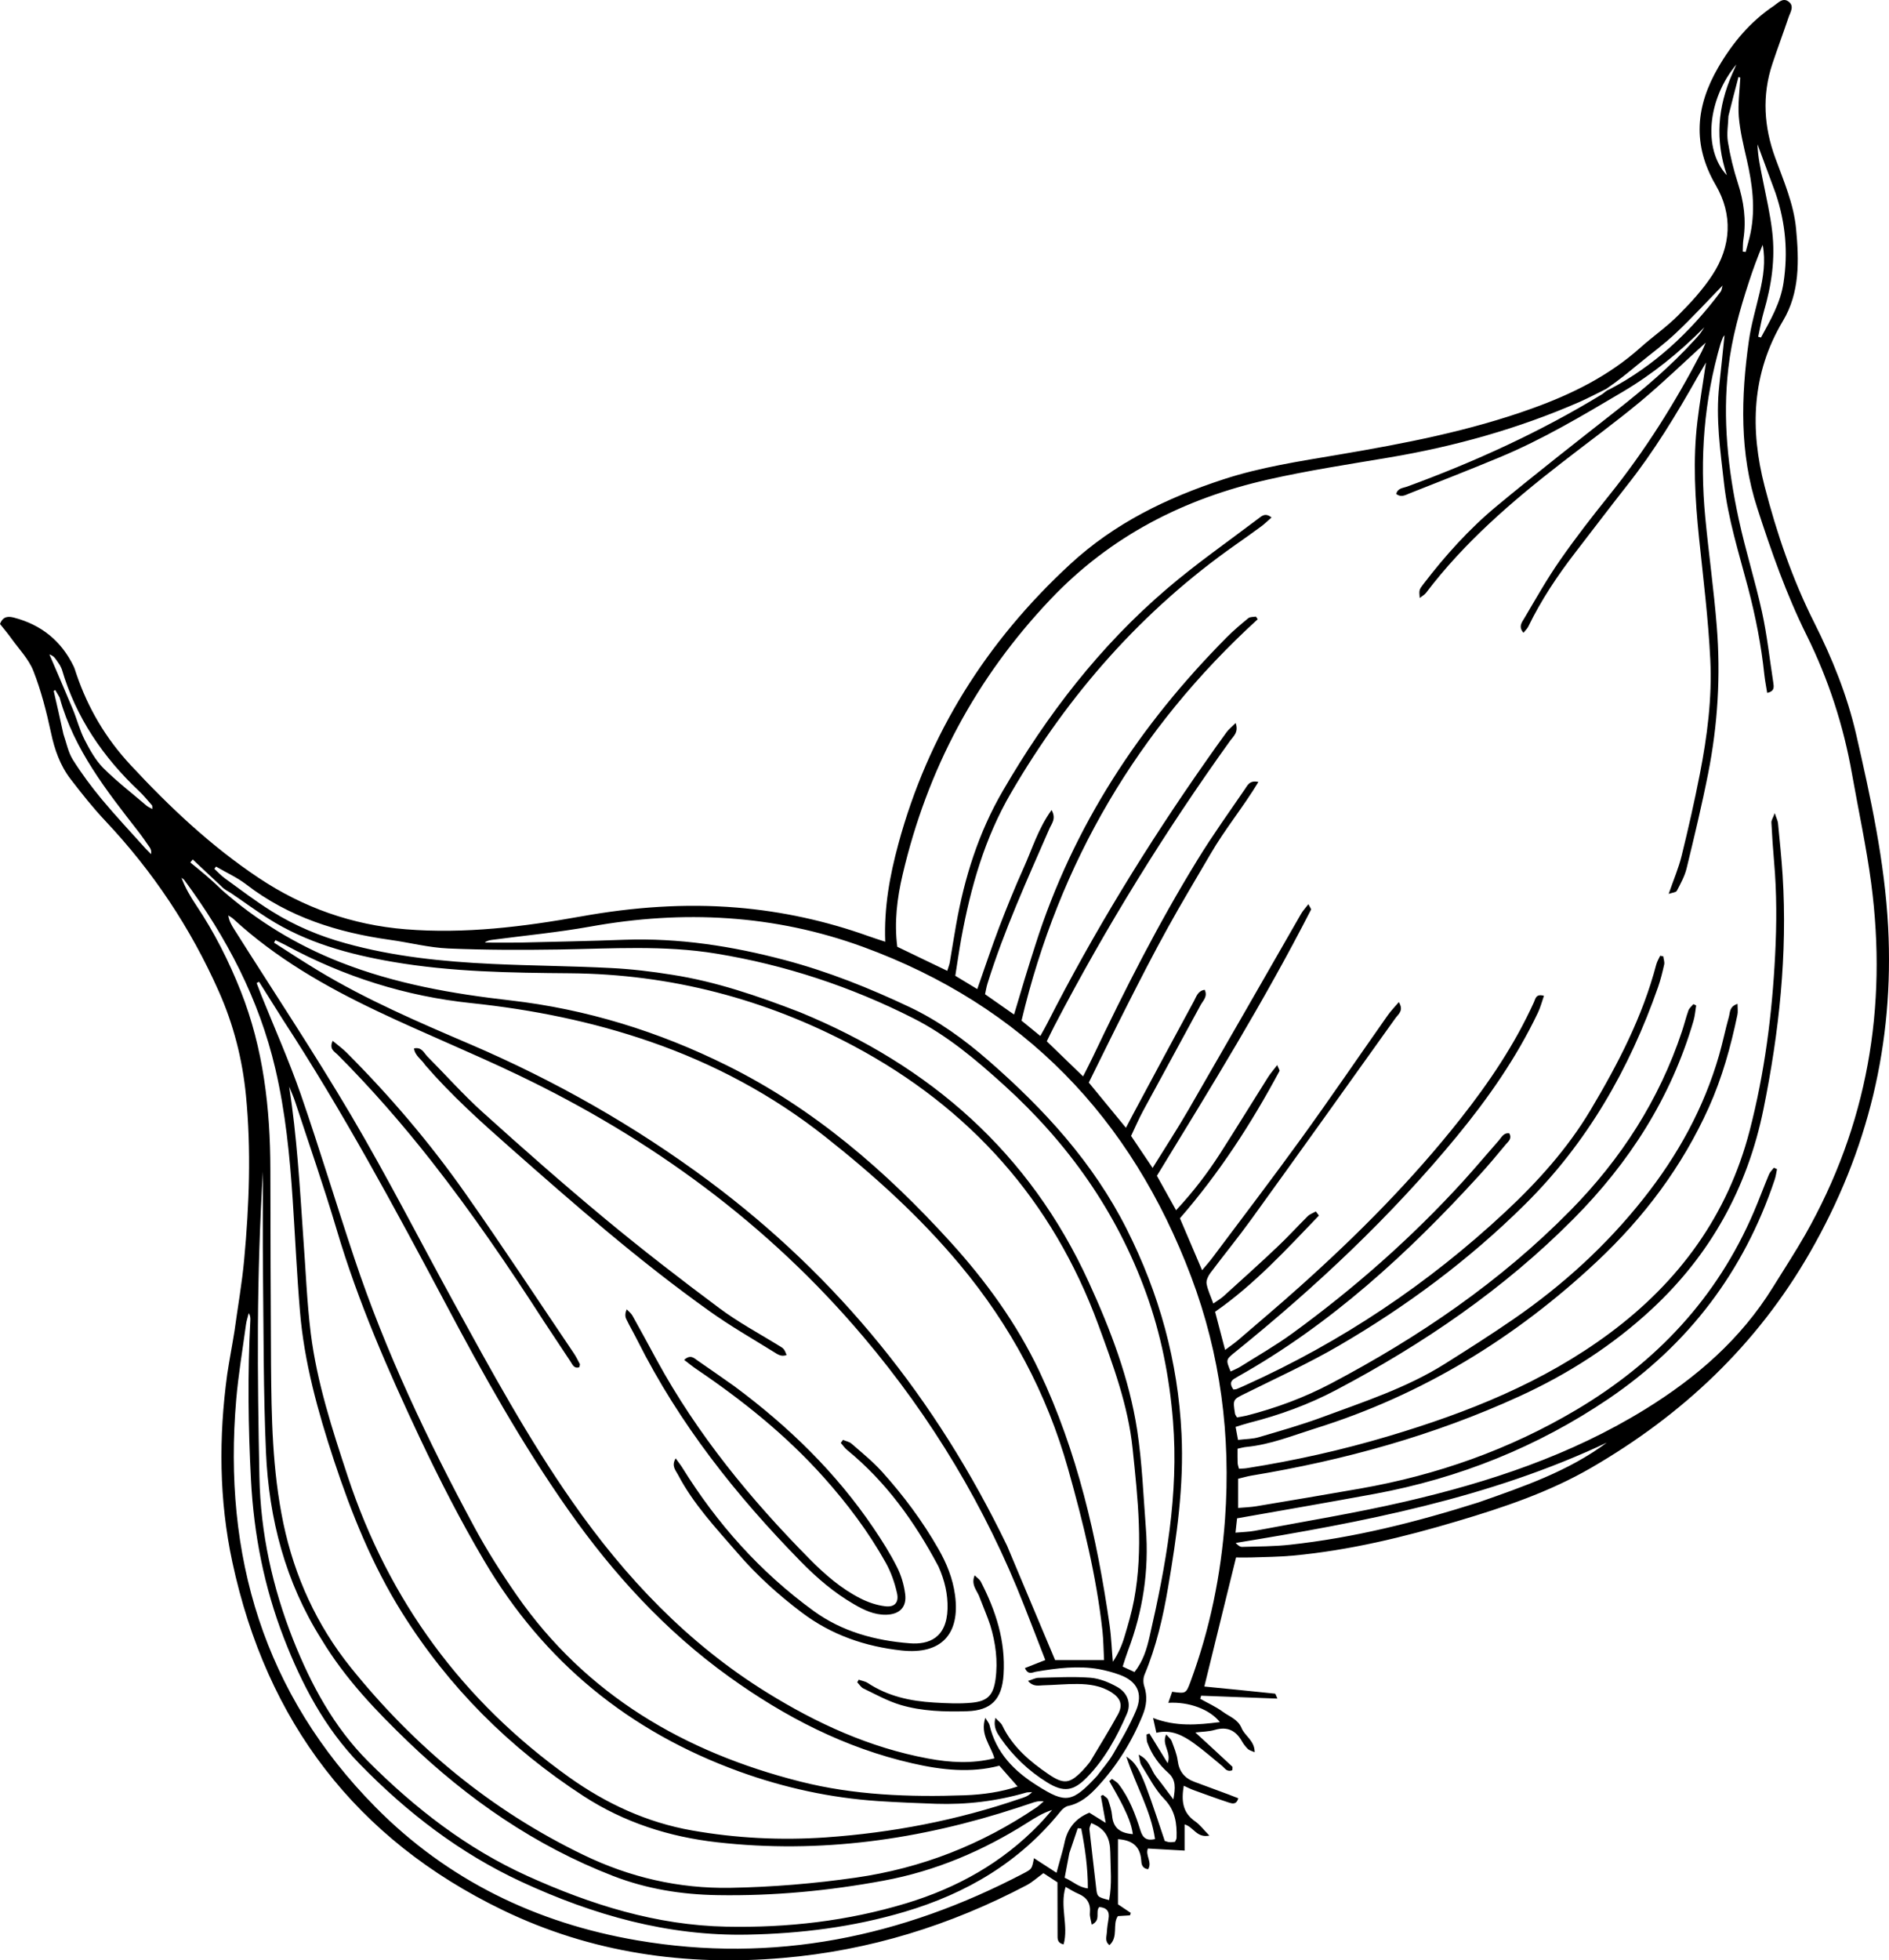 <?xml version="1.0" encoding="UTF-8" standalone="no"?>
<!-- Generator: Adobe Adobe Illustrator 24.2.0, SVG Export Plug-In . SVG Version: 6.00 Build 0)  -->

<svg
   version="1.1"
   id="Layer_1"
   x="0px"
   y="0px"
   width="201.912"
   height="209.457"
   viewBox="0 0 201.912 209.457"
   xml:space="preserve"
   sodipodi:docname="Veg43.svg"
   inkscape:version="1.4 (e7c3feb1, 2024-10-09)"
   xmlns:inkscape="http://www.inkscape.org/namespaces/inkscape"
   xmlns:sodipodi="http://sodipodi.sourceforge.net/DTD/sodipodi-0.dtd"
   xmlns="http://www.w3.org/2000/svg"
   xmlns:svg="http://www.w3.org/2000/svg"><defs
   id="defs8" /><sodipodi:namedview
   id="namedview8"
   pagecolor="#ffffff"
   bordercolor="#000000"
   borderopacity="0.25"
   inkscape:showpageshadow="2"
   inkscape:pageopacity="0.0"
   inkscape:pagecheckerboard="0"
   inkscape:deskcolor="#d1d1d1"
   inkscape:zoom="1.6816667"
   inkscape:cx="96.333003"
   inkscape:cy="134.68781"
   inkscape:window-width="1200"
   inkscape:window-height="1186"
   inkscape:window-x="0"
   inkscape:window-y="0"
   inkscape:window-maximized="0"
   inkscape:current-layer="Layer_1" />
<g
   id="g8"
   transform="translate(-203.39,-165.287)">
	<g
   id="g7">
		<path
   d="m 228.45,307.54 c 0.36,-2.64 0.81,-5.14 1.04,-7.67 0.54,-5.84 0.76,-11.7 0.19,-17.54 -0.38,-3.84 -1.31,-7.54 -2.91,-11.13 -3.01,-6.77 -7.04,-12.81 -12.11,-18.19 -1.34,-1.42 -2.55,-2.95 -3.74,-4.5 -1.11,-1.45 -1.7,-3.14 -2.08,-4.94 -0.48,-2.23 -1.05,-4.47 -1.88,-6.59 -0.5,-1.27 -1.54,-2.34 -2.36,-3.48 -0.39,-0.55 -0.83,-1.06 -1.21,-1.54 0.32,-0.86 0.92,-0.83 1.5,-0.68 2.9,0.76 5.04,2.47 6.36,5.18 0.13,0.26 0.2,0.55 0.3,0.83 1.24,3.65 3.13,6.87 5.79,9.73 4.17,4.49 8.6,8.67 13.7,12.07 4.75,3.17 10,5.03 15.72,5.49 6.33,0.51 12.58,-0.27 18.78,-1.38 5.51,-0.99 11.04,-1.4 16.61,-0.94 4.83,0.4 9.55,1.43 14.12,3.07 0.53,0.19 1.07,0.36 1.74,0.58 -0.14,-3.69 0.49,-7.07 1.4,-10.43 3.19,-11.77 9.43,-21.66 18.37,-29.91 4.74,-4.38 10.33,-7.09 16.39,-9.07 4.01,-1.31 8.16,-1.93 12.29,-2.63 7.03,-1.19 14.02,-2.53 20.75,-4.96 4.22,-1.52 8.16,-3.47 11.53,-6.49 1.31,-1.17 2.77,-2.18 4.01,-3.42 1.34,-1.34 2.65,-2.76 3.68,-4.34 2.01,-3.06 2.19,-6.44 0.36,-9.58 -2.53,-4.34 -2.15,-8.44 0.26,-12.59 1.52,-2.61 3.41,-4.88 5.93,-6.57 0.45,-0.3 0.94,-0.91 1.55,-0.49 0.71,0.49 0.22,1.16 0.03,1.73 -0.56,1.66 -1.18,3.31 -1.73,4.97 -1.12,3.38 -0.89,6.74 0.32,10.04 0.9,2.47 1.97,4.9 2.22,7.56 0.32,3.39 0.41,6.82 -1.4,9.84 -3.37,5.64 -3.53,11.61 -1.96,17.69 1.29,5 2.97,9.92 5.3,14.55 1.92,3.81 3.51,7.74 4.47,11.89 1.56,6.8 3.06,13.62 3.43,20.62 0.65,12.42 -2.13,23.95 -8.35,34.78 -5.69,9.91 -13.64,17.37 -23.41,23.03 -4.46,2.58 -9.33,4.22 -14.25,5.68 -5.76,1.72 -11.59,3.13 -17.59,3.69 -1.5,0.14 -3.02,0.15 -4.53,0.2 -0.58,0.02 -1.15,0 -1.57,0 -1.17,4.75 -2.29,9.32 -3.39,13.79 2.45,0.24 5,0.49 7.55,0.76 0.07,0.01 0.12,0.23 0.26,0.53 -2.8,-0.11 -5.47,-0.21 -8.15,-0.31 -0.03,0.11 -0.07,0.22 -0.1,0.33 0.81,0.46 1.67,0.84 2.42,1.39 0.7,0.52 1.6,0.78 2,1.74 0.34,0.84 1.4,1.33 1.4,2.58 -0.34,-0.15 -0.58,-0.2 -0.72,-0.34 -0.24,-0.24 -0.46,-0.51 -0.63,-0.81 -0.65,-1.16 -1.55,-1.63 -2.9,-1.24 -0.68,0.2 -1.42,0.19 -2.09,0.28 1.33,1.22 2.64,2.42 3.94,3.64 0.07,0.06 0.01,0.26 0.01,0.39 -0.6,0.24 -0.81,-0.24 -1.13,-0.49 -0.98,-0.8 -1.93,-1.64 -2.96,-2.38 -1.16,-0.83 -2.41,-1.52 -4.03,-1.13 -0.11,-0.51 -0.2,-0.9 -0.35,-1.58 2.46,0.95 4.75,0.74 7.14,0.44 -1.07,-1.36 -3.3,-2.19 -5.51,-2.06 0.15,-0.43 0.28,-0.81 0.41,-1.18 1.46,0.2 1.48,0.21 1.95,-1.05 2.08,-5.62 3.27,-11.42 3.7,-17.4 0.64,-8.9 -0.48,-17.57 -3.62,-25.9 -6.4,-16.97 -17.92,-28.97 -35.07,-35.24 -9.48,-3.46 -19.23,-3.96 -29.15,-2.17 -3.45,0.62 -6.95,0.95 -10.43,1.41 -0.28,0.04 -0.57,0.07 -0.85,0.3 1.26,0 2.52,0.02 3.78,0 3.71,-0.09 7.42,-0.16 11.12,-0.3 5.86,-0.21 11.57,0.68 17.21,2.18 4.59,1.22 8.98,2.97 13.27,5 3.11,1.47 5.88,3.48 8.46,5.73 5.93,5.17 11.18,10.88 14.77,18 3.48,6.9 5.49,14.14 5.86,21.88 0.27,5.56 -0.51,11 -1.44,16.43 -0.54,3.18 -1.26,6.31 -2.51,9.3 -0.15,0.35 -0.16,0.85 -0.04,1.22 0.37,1.09 0.25,2.11 -0.17,3.13 -1.15,2.83 -2.75,5.39 -4.82,7.63 -0.87,0.94 -1.81,1.77 -3.14,2.05 -0.29,0.06 -0.6,0.32 -0.8,0.57 -4.38,5.44 -10.07,8.79 -16.71,10.75 -5.48,1.62 -11.07,2.32 -16.75,2.43 -8.52,0.17 -16.49,-2.09 -24.16,-5.64 -6.61,-3.06 -12.27,-7.43 -17.31,-12.6 -3.73,-3.83 -6.18,-8.5 -8.1,-13.46 -2.1,-5.42 -3.2,-11.03 -3.51,-16.83 -0.3,-5.71 -0.37,-11.41 -0.07,-17.12 0.01,-0.24 0,-0.49 -0.17,-0.76 -0.1,0.42 -0.25,0.83 -0.3,1.25 -0.36,2.66 -0.81,5.31 -1.04,7.98 -1.43,16.68 2.93,31.45 14.87,43.54 7.72,7.82 17.21,12.41 27.99,14.25 14.61,2.5 28.33,-0.36 41.34,-7.18 0.85,-0.45 0.85,-0.46 1.07,-1.6 0.79,0.51 1.54,1 2.41,1.56 0.13,-0.49 0.24,-0.85 0.33,-1.21 0.18,-0.66 0.38,-1.31 0.52,-1.98 0.31,-1.54 1.17,-2.62 2.66,-3.23 0.5,0.31 1.03,0.64 1.75,1.09 -0.2,-1.13 -0.36,-2 -0.52,-2.88 0.08,-0.04 0.15,-0.08 0.23,-0.11 0.18,0.17 0.46,0.3 0.54,0.51 0.19,0.55 0.38,1.12 0.43,1.7 0.11,1.3 0.84,1.88 2.22,1.98 -0.15,-1.08 -0.59,-2.04 -1.04,-2.97 -0.45,-0.92 -0.98,-1.8 -1.48,-2.7 0.1,-0.08 0.19,-0.15 0.29,-0.23 0.23,0.18 0.51,0.32 0.69,0.54 1.15,1.49 1.81,3.23 2.36,5 0.25,0.81 0.7,1.09 1.55,0.89 -0.44,-3.06 -2.05,-5.7 -3.07,-8.82 1.34,0.9 1.66,1.63 4.11,9.02 0.15,0.04 0.33,0.12 0.52,0.13 0.19,0.02 0.38,-0.02 0.58,-0.04 0.06,-0.16 0.16,-0.29 0.16,-0.42 0.05,-1.53 -0.12,-2.91 -1.31,-4.15 -1,-1.03 -1.67,-2.39 -2.45,-3.62 -0.16,-0.25 -0.16,-0.6 -0.29,-1.12 1.19,0.56 1.3,1.64 1.87,2.35 0.58,0.72 1.11,1.46 1.84,2.43 0.22,-1.23 0.29,-2.1 -0.55,-2.84 -1,-0.89 -1.76,-1.96 -2.23,-3.22 -0.1,-0.27 -0.06,-0.58 -0.09,-0.87 0.1,-0.04 0.2,-0.08 0.31,-0.11 0.61,0.99 1.21,1.98 1.95,3.17 0.45,-1.19 -0.7,-1.99 -0.15,-3.07 0.25,0.3 0.49,0.48 0.58,0.71 0.25,0.68 0.55,1.38 0.64,2.09 0.15,1.15 0.73,1.87 1.78,2.26 1.23,0.46 2.47,0.91 3.7,1.37 0.34,0.13 0.67,0.26 1,0.39 -0.21,0.73 -0.67,0.56 -1,0.46 -1.25,-0.41 -2.48,-0.86 -3.72,-1.31 -0.36,-0.13 -0.7,-0.3 -1.11,-0.49 -0.26,1.56 -0.16,2.86 1.22,3.81 0.52,0.36 0.91,0.9 1.52,1.52 -1.38,0.27 -1.67,-0.92 -2.65,-1.2 0,0.9 0,1.76 0,2.8 -1.44,-0.08 -2.68,-0.15 -3.92,-0.22 -0.31,0.71 0.49,1.46 0.02,2.21 -0.71,-0.1 -0.71,-0.63 -0.74,-1.01 -0.13,-1.49 -1.01,-2.1 -2.48,-2.2 0,2.34 0,4.65 0,6.96 0.47,0.31 0.92,0.62 1.37,0.92 -0.03,0.09 -0.06,0.18 -0.09,0.26 -0.4,0.03 -0.81,0.05 -1.29,0.08 -0.62,0.87 0.09,2.21 -0.9,3.1 -0.53,-0.41 -0.3,-0.92 -0.28,-1.36 0.03,-0.49 0.1,-0.97 0.18,-1.45 0.14,-0.8 -0.2,-1.2 -0.99,-1.26 -0.47,0.5 0.24,1.41 -0.81,1.88 -0.08,-0.47 -0.23,-0.87 -0.19,-1.25 0.1,-1.02 -0.32,-1.66 -1.24,-2.05 -0.44,-0.18 -0.84,-0.45 -1.36,-0.73 -0.64,2.09 0.34,4.13 -0.21,6.14 -0.71,-0.15 -0.65,-0.64 -0.65,-1.05 -0.01,-1.85 -0.01,-3.7 -0.01,-5.58 -0.61,-0.4 -1.13,-0.74 -1.5,-0.98 -0.66,0.48 -1.18,0.96 -1.78,1.28 -8.17,4.3 -16.82,6.99 -26.05,7.78 -10.43,0.9 -20.49,-0.54 -29.94,-5.1 -15.74,-7.6 -25.26,-20.16 -28.92,-37.18 -1.43,-6.65 -1.47,-13.37 -0.55,-20.1 0.22,-1.46 0.51,-2.95 0.77,-4.57 z m -1.42,-47.57 c -0.53,-0.5 -1.07,-1 -1.6,-1.5 -0.48,-0.45 -0.96,-0.9 -1.44,-1.35 -0.09,0.11 -0.17,0.21 -0.26,0.32 1.11,0.9 2.22,1.8 3.34,2.91 3.77,3.32 7.99,5.9 12.67,7.74 5.86,2.31 11.98,3.38 18.21,4.09 8.11,0.93 15.83,3.32 23.14,6.95 9.28,4.6 16.97,11.25 23.88,18.85 3.79,4.17 7.09,8.71 9.51,13.82 4.07,8.6 6.16,17.75 7.51,27.1 0.19,1.31 0.23,2.63 0.35,3.95 0.58,-0.87 0.97,-1.76 1.24,-2.67 0.39,-1.31 0.78,-2.62 1.03,-3.96 1.01,-5.4 0.4,-10.8 -0.16,-16.18 -0.48,-4.6 -2.09,-8.91 -3.67,-13.22 -4.89,-13.28 -13.73,-23.15 -26.14,-29.77 -9.44,-5.03 -19.57,-7.68 -30.32,-7.77 -6.34,-0.05 -12.69,-0.14 -18.96,-1.22 -4.69,-0.81 -9.24,-2.05 -13.31,-4.64 -1.36,-0.86 -2.66,-1.82 -3.99,-2.72 -0.33,-0.21 -0.69,-0.36 -1.03,-0.73 z m 148.05,-53.13 c -0.96,0.47 -1.91,0.98 -2.89,1.41 -6.52,2.84 -13.31,4.74 -20.32,5.92 -4.33,0.73 -8.68,1.39 -12.96,2.36 -8.94,2.03 -16.78,6 -23.23,12.79 -7.98,8.41 -13.18,18.19 -15.81,29.42 -0.59,2.52 -0.91,5.08 -0.57,7.71 1.77,0.85 3.52,1.69 5.34,2.57 0.11,-0.36 0.22,-0.62 0.27,-0.9 0.23,-1.35 0.44,-2.7 0.68,-4.04 0.89,-5.03 2.4,-9.84 4.99,-14.29 4.72,-8.13 10.39,-15.49 17.56,-21.61 3.11,-2.66 6.49,-5.01 9.75,-7.48 0.35,-0.26 0.74,-0.67 1.41,-0.12 -0.41,0.36 -0.74,0.69 -1.11,0.96 -0.9,0.67 -1.82,1.31 -2.74,1.96 -9.99,7.03 -17.85,15.97 -23.99,26.5 -2.83,4.85 -4.32,10.11 -5.32,15.56 -0.24,1.33 -0.43,2.67 -0.64,3.99 0.85,0.51 1.54,0.93 2.35,1.42 0.8,-2.28 1.52,-4.45 2.33,-6.58 0.82,-2.14 1.68,-4.27 2.62,-6.36 0.92,-2.03 1.56,-4.22 2.99,-6.19 0.52,0.92 0.01,1.44 -0.22,1.97 -2.38,5.46 -4.85,10.87 -6.63,16.57 -0.11,0.36 -0.17,0.73 -0.26,1.14 1.04,0.73 2.02,1.41 3.1,2.17 0.42,-1.4 0.77,-2.6 1.14,-3.81 0.37,-1.21 0.75,-2.42 1.14,-3.63 4.03,-12.69 11.13,-23.48 20.46,-32.87 0.72,-0.73 1.51,-1.39 2.3,-2.04 0.19,-0.16 0.54,-0.12 0.81,-0.17 0.07,0.09 0.13,0.18 0.2,0.28 -12.85,11.72 -21.24,26.03 -25.25,42.89 0.7,0.57 1.3,1.07 2.01,1.64 0.27,-0.49 0.51,-0.9 0.73,-1.33 4.97,-9.76 10.68,-19.07 16.97,-28.03 0.73,-1.04 1.46,-2.08 2.21,-3.1 0.23,-0.32 0.56,-0.57 0.97,-0.98 0.34,1 -0.25,1.42 -0.58,1.88 -6.99,9.73 -13.27,19.89 -18.81,30.51 -0.27,0.51 -0.51,1.04 -0.8,1.62 1.29,1.25 2.53,2.45 3.88,3.75 0.4,-0.8 0.74,-1.44 1.05,-2.1 3.42,-7.19 7.02,-14.28 11.19,-21.06 1.58,-2.58 3.35,-5.04 5.06,-7.54 0.27,-0.39 0.5,-0.98 1.44,-0.76 -1.64,2.71 -3.59,5.06 -5.11,7.68 -1.55,2.66 -3.14,5.29 -4.62,7.98 -1.49,2.69 -2.89,5.43 -4.28,8.17 -1.39,2.73 -2.73,5.49 -4.12,8.29 1.32,1.6 2.6,3.16 3.97,4.83 0.31,-0.59 0.53,-1.02 0.75,-1.43 2.17,-4.04 4.33,-8.09 6.52,-12.11 0.25,-0.46 0.42,-1.11 1.15,-1.2 0.34,0.72 -0.18,1.15 -0.44,1.63 -2.04,3.78 -4.11,7.54 -6.15,11.31 -0.46,0.85 -0.84,1.75 -1.28,2.67 0.74,1.1 1.45,2.16 2.3,3.42 1.37,-2.21 2.65,-4.17 3.82,-6.19 4.03,-6.97 8.03,-13.96 12.04,-20.94 0.19,-0.34 0.47,-0.63 0.79,-1.05 0.18,0.35 0.32,0.52 0.28,0.59 -4.98,9.74 -10.73,19.03 -16.47,28.43 0.63,1.14 1.31,2.35 2.05,3.68 1.83,-1.96 3.33,-3.93 4.68,-6.02 1.74,-2.71 3.42,-5.46 5.14,-8.18 0.26,-0.42 0.6,-0.79 0.99,-1.31 0.15,0.38 0.29,0.56 0.24,0.64 -3,5.6 -6.44,10.91 -10.64,15.73 0.78,1.82 1.54,3.59 2.37,5.55 0.44,-0.53 0.79,-0.91 1.1,-1.33 3.16,-4.22 6.36,-8.41 9.45,-12.68 3.15,-4.35 6.17,-8.79 9.26,-13.18 0.34,-0.49 0.76,-0.92 1.22,-1.46 0.56,0.9 -0.06,1.3 -0.35,1.7 -5.13,7.19 -10.27,14.38 -15.44,21.54 -1.4,1.94 -2.92,3.79 -4.35,5.7 -0.24,0.32 -0.47,0.8 -0.41,1.15 0.12,0.69 0.45,1.35 0.72,2.12 0.45,-0.32 0.79,-0.51 1.07,-0.76 1.92,-1.74 3.84,-3.46 5.72,-5.24 1.14,-1.07 2.19,-2.23 3.3,-3.33 0.23,-0.23 0.58,-0.34 0.87,-0.51 0.11,0.15 0.22,0.29 0.33,0.44 -3.5,3.64 -6.91,7.37 -11.1,10.28 0.37,1.41 0.7,2.66 1.07,4.08 0.56,-0.42 1,-0.72 1.4,-1.06 2.18,-1.88 4.39,-3.74 6.53,-5.66 6.2,-5.54 12.05,-11.42 17.21,-17.96 3.06,-3.88 5.82,-7.96 7.87,-12.48 0.16,-0.35 0.2,-0.93 1.07,-0.68 -0.22,0.63 -0.38,1.26 -0.66,1.84 -2.29,4.79 -5.3,9.11 -8.66,13.19 -7.04,8.55 -15.08,16.09 -23.69,23.04 -1,0.81 -1,0.8 -0.48,2.07 0.34,-0.17 0.7,-0.3 1.02,-0.5 1.86,-1.17 3.77,-2.26 5.55,-3.55 6.65,-4.84 12.8,-10.25 18.34,-16.34 1.28,-1.41 2.5,-2.87 3.76,-4.3 0.29,-0.33 0.51,-0.85 1.12,-0.75 0.31,0.57 -0.11,0.86 -0.37,1.17 -0.94,1.13 -1.87,2.25 -2.86,3.33 -7.61,8.33 -15.85,15.9 -25.76,21.47 -0.09,0.05 -0.16,0.11 -0.25,0.15 -0.67,0.33 -0.6,0.76 -0.25,1.25 0.18,-0.03 0.28,-0.02 0.36,-0.06 0.32,-0.13 0.63,-0.27 0.94,-0.41 10.28,-4.64 19.53,-10.83 27.77,-18.52 3.47,-3.24 6.64,-6.76 9.09,-10.86 2.93,-4.91 5.56,-9.97 7.03,-15.55 0.09,-0.33 0.27,-0.63 0.42,-0.95 0.11,0.02 0.22,0.04 0.33,0.06 0.04,0.3 0.16,0.61 0.1,0.88 -0.18,0.81 -0.38,1.62 -0.65,2.4 -3.07,8.78 -7.59,16.67 -14.26,23.26 -5.97,5.91 -12.66,10.88 -19.9,15.09 -3.2,1.86 -6.58,3.4 -9.9,5.05 -1.38,0.68 -1.41,0.63 -1.16,2.19 0.02,0.13 0.13,0.24 0.21,0.4 0.35,-0.07 0.69,-0.11 1.01,-0.19 3.13,-0.8 6.14,-1.91 9.01,-3.42 9.43,-4.97 18.15,-10.91 25.65,-18.54 5.38,-5.47 9.46,-11.78 11.89,-19.1 0.25,-0.74 0.43,-1.5 0.69,-2.23 0.09,-0.26 0.35,-0.45 0.53,-0.68 0.1,0.05 0.2,0.09 0.3,0.14 -0.09,0.55 -0.13,1.12 -0.29,1.66 -2.4,8.2 -6.87,15.16 -12.85,21.17 -7.43,7.48 -16.04,13.35 -25.33,18.25 -2.95,1.56 -6.06,2.69 -9.29,3.51 -0.46,0.12 -0.91,0.27 -1.47,0.44 0.09,0.48 0.17,0.88 0.26,1.39 0.83,-0.1 1.58,-0.09 2.26,-0.3 2.24,-0.66 4.5,-1.3 6.69,-2.11 4.48,-1.66 9.05,-3.14 13.13,-5.7 2.48,-1.56 4.95,-3.13 7.36,-4.79 5.26,-3.62 9.94,-7.88 13.91,-12.9 3.65,-4.6 6.44,-9.65 8.07,-15.31 0.39,-1.36 0.67,-2.75 1.05,-4.11 0.13,-0.45 0.04,-1.09 0.92,-1.37 0,0.47 0.06,0.83 -0.01,1.16 -0.71,3.4 -1.63,6.73 -3.06,9.91 -2.85,6.33 -6.94,11.76 -11.98,16.48 -8.71,8.16 -18.66,14.25 -30.1,17.82 -2.42,0.76 -4.78,1.72 -7.33,1.97 -0.32,0.03 -0.63,0.12 -0.96,0.19 0,0.58 -0.01,1.06 0.01,1.55 0.01,0.18 0.09,0.37 0.14,0.59 0.33,-0.02 0.62,-0.02 0.9,-0.07 5.11,-0.81 10.16,-1.94 15.12,-3.42 8.4,-2.51 16.5,-5.71 23.63,-11.01 7.42,-5.52 12.59,-12.6 14.93,-21.6 1.6,-6.16 2.41,-12.44 2.73,-18.79 0.17,-3.32 0.18,-6.63 -0.11,-9.94 -0.12,-1.41 -0.22,-2.82 -0.29,-4.23 -0.01,-0.22 0.16,-0.45 0.36,-0.99 0.19,0.58 0.33,0.83 0.35,1.09 0.18,1.85 0.37,3.69 0.49,5.54 0.53,8.44 -0.37,16.76 -2.05,25.02 -1.71,8.4 -5.68,15.55 -11.95,21.36 -4.18,3.88 -8.95,6.93 -14.13,9.3 -9.15,4.19 -18.77,6.84 -28.68,8.48 -0.46,0.08 -0.91,0.22 -1.39,0.33 0,1.07 0,2.03 0,3.12 0.7,-0.06 1.33,-0.08 1.94,-0.18 3.7,-0.62 7.41,-1.24 11.11,-1.89 8.2,-1.44 15.93,-4.16 23.11,-8.42 8.52,-5.06 15.01,-11.93 18.94,-21.09 0.58,-1.34 1.08,-2.72 1.65,-4.07 0.11,-0.26 0.34,-0.47 0.52,-0.7 0.11,0.05 0.22,0.1 0.33,0.15 -0.08,0.39 -0.13,0.79 -0.26,1.16 -3.28,9.78 -9.2,17.58 -17.72,23.36 -7.62,5.16 -16,8.51 -25.04,10.18 -4.84,0.89 -9.69,1.73 -14.69,2.61 -0.04,0.36 -0.09,0.86 -0.17,1.53 0.79,-0.07 1.42,-0.08 2.02,-0.19 5.37,-1.02 10.77,-1.89 16.08,-3.12 9.01,-2.08 17.73,-4.96 25.7,-9.88 5.49,-3.39 10.21,-7.49 13.63,-13.01 1.16,-1.87 2.36,-3.71 3.45,-5.61 6.66,-11.71 8.82,-24.29 7.07,-37.57 -0.52,-3.91 -1.36,-7.78 -2.05,-11.67 -0.91,-5.18 -2.52,-10.13 -4.85,-14.83 -2.18,-4.39 -3.79,-8.99 -5.29,-13.63 -1.89,-5.83 -1.74,-11.83 -0.89,-17.82 0.24,-1.73 0.75,-3.43 1.15,-5.14 0.4,-1.69 0.66,-3.39 0.33,-5.13 -0.55,1.3 -1.03,2.61 -1.46,3.93 -0.99,3.02 -1.85,6.07 -2.21,9.24 -0.63,5.44 -0.04,10.82 1.11,16.14 0.72,3.34 1.76,6.6 2.49,9.93 0.54,2.47 0.81,5 1.2,7.51 0.07,0.47 0.16,0.96 -0.65,1.12 -0.11,-0.68 -0.23,-1.29 -0.3,-1.91 -0.33,-3.16 -0.94,-6.26 -1.75,-9.34 -0.97,-3.68 -2.13,-7.31 -2.56,-11.11 -0.39,-3.49 -0.91,-6.97 -0.51,-10.5 0.2,-1.78 0.37,-3.57 0.56,-5.35 -0.05,0.07 -0.12,0.13 -0.16,0.21 -0.09,0.22 -0.19,0.45 -0.26,0.68 -1.78,6.07 -2.24,12.27 -1.64,18.55 0.37,3.89 0.92,7.75 1.23,11.64 0.43,5.28 0.11,10.54 -0.92,15.74 -0.67,3.39 -1.48,6.76 -2.3,10.13 -0.2,0.84 -0.64,1.63 -1.04,2.4 -0.09,0.18 -0.48,0.2 -0.88,0.34 0.53,-1.53 1.07,-2.78 1.39,-4.09 0.71,-2.89 1.37,-5.79 1.94,-8.71 0.79,-4.03 1.32,-8.12 1.12,-12.22 -0.21,-4.33 -0.75,-8.65 -1.2,-12.97 -0.43,-4.18 -0.68,-8.37 -0.17,-12.56 0.24,-1.98 0.57,-3.94 0.91,-6.23 -0.39,0.68 -0.63,1.08 -0.87,1.49 -2.28,4.04 -4.68,8 -7.57,11.65 -1.87,2.38 -3.7,4.79 -5.55,7.19 -1.91,2.48 -3.64,5.07 -5.01,7.9 -0.11,0.22 -0.31,0.4 -0.51,0.65 -0.58,-0.66 -0.15,-1.14 0.09,-1.55 1.24,-2.1 2.44,-4.23 3.83,-6.22 1.64,-2.36 3.41,-4.64 5.22,-6.89 3.84,-4.77 7.08,-9.93 9.9,-15.36 0.16,-0.31 0.29,-0.64 0.44,-0.98 -2.37,2.15 -4.62,4.33 -7.01,6.32 -2.74,2.27 -5.63,4.37 -8.44,6.56 -5.3,4.11 -10.36,8.47 -14.44,13.85 -0.16,0.21 -0.41,0.34 -0.68,0.55 -0.07,-0.85 -0.08,-0.86 0.4,-1.49 2.32,-3.03 4.87,-5.87 7.81,-8.31 4.21,-3.49 8.52,-6.85 12.82,-10.23 2.96,-2.33 5.82,-4.75 8.36,-7.55 0.2,-0.22 0.4,-0.43 0.58,-0.66 0.16,-0.22 0.3,-0.45 0.45,-0.68 -2.64,2.67 -5.52,5 -8.73,6.9 -4.28,2.53 -8.56,5.09 -13.17,7 -3.2,1.33 -6.42,2.59 -9.64,3.86 -0.42,0.17 -0.87,0.45 -1.39,0.05 0.16,-0.64 0.73,-0.63 1.14,-0.78 7.26,-2.66 14.26,-5.85 20.87,-9.88 0.23,-0.14 0.39,-0.38 0.79,-0.52 4.79,-2.51 8.63,-6.12 11.86,-10.41 0.15,-0.2 0.16,-0.5 0.22,-0.68 -1.65,1.69 -3.25,3.44 -4.98,5.07 -1.27,1.2 -2.7,2.24 -4.05,3.35 -1.03,0.85 -2.11,1.74 -3.4,2.62 z m -54.44,148.22 c 0.58,-0.78 1.24,-1.52 1.73,-2.36 0.88,-1.51 1.77,-3.04 2.45,-4.65 0.77,-1.83 0.11,-3.13 -1.74,-3.81 -0.73,-0.27 -1.49,-0.47 -2.25,-0.61 -2.24,-0.39 -4.47,-0.1 -6.68,0.27 -0.38,0.06 -0.85,0.41 -1.21,-0.38 0.7,-0.28 1.39,-0.55 2.18,-0.86 -0.76,-1.96 -1.49,-3.86 -2.24,-5.76 -4.13,-10.55 -9.9,-20.14 -17.2,-28.77 -10.21,-12.08 -22.72,-21.2 -36.94,-28 -4.97,-2.38 -10.08,-4.45 -15.06,-6.82 -5.52,-2.62 -10.81,-5.66 -15.35,-9.84 -0.16,-0.15 -0.36,-0.25 -0.54,-0.37 0.09,0.58 0.34,1.02 0.62,1.46 4.19,6.64 8.55,13.19 12.54,19.95 3.86,6.55 7.32,13.34 10.98,20.01 3.97,7.23 7.91,14.47 12.65,21.24 5.65,8.09 12.33,15.13 20.77,20.36 5.34,3.31 10.99,5.9 17.23,7.06 2.36,0.44 4.7,0.58 7.1,-0.02 -0.38,-1.38 -1.56,-2.51 -0.97,-4.33 0.24,0.41 0.4,0.58 0.45,0.78 0.69,2.97 2.64,4.93 5.12,6.48 3.04,1.92 3.71,1.82 6.36,-1.03 z m -9.61,-24.62 c 1.72,4.08 3.43,8.17 5.14,12.23 1.74,0 3.42,0 5.23,0 -0.06,-1.1 -0.06,-2.12 -0.17,-3.12 -0.65,-5.89 -2.07,-11.61 -3.67,-17.3 -2.28,-8.1 -6.16,-15.34 -11.56,-21.82 -4.28,-5.13 -9.19,-9.57 -14.41,-13.69 -5.64,-4.46 -11.9,-7.8 -18.69,-10.15 -6.21,-2.15 -12.58,-3.43 -19.12,-4.12 -7.01,-0.73 -13.64,-2.82 -19.85,-6.19 -0.36,-0.19 -0.73,-0.36 -1.1,-0.54 -0.05,0.09 -0.1,0.18 -0.15,0.27 1.55,0.99 3.09,2 4.66,2.95 5.19,3.14 10.76,5.53 16.32,7.91 9.05,3.88 17.55,8.7 25.47,14.58 13.85,10.3 24.32,23.3 31.9,38.99 z m -77.4,-56.2 c -0.85,-1.35 -1.7,-2.7 -2.55,-4.05 -0.09,0.04 -0.17,0.09 -0.26,0.13 0.17,0.43 0.33,0.87 0.5,1.3 1.42,3.53 2.97,7.01 4.22,10.6 2.01,5.8 3.78,11.69 5.73,17.52 3.33,9.98 7.83,19.45 12.81,28.69 1.36,2.53 2.92,4.97 4.56,7.33 7.43,10.65 17.92,16.75 30.27,19.88 5.76,1.46 11.68,1.68 17.59,1.47 1.97,-0.07 3.95,-0.36 5.66,-0.94 -0.61,-0.69 -1.24,-1.41 -1.95,-2.22 -3.03,0.8 -6.15,0.47 -9.28,-0.25 -7.21,-1.64 -13.64,-4.96 -19.59,-9.24 -6.81,-4.89 -12.39,-10.99 -17.2,-17.83 -4.95,-7.04 -9.14,-14.54 -13.16,-22.13 -5.43,-10.21 -10.91,-20.39 -17.35,-30.26 z m 2.18,23.32 c 0.26,3.4 0.38,6.82 0.8,10.21 0.66,5.25 2.3,10.26 3.95,15.27 4.39,13.28 12.25,23.98 23.62,32.11 3.99,2.85 8.35,4.87 13.19,5.72 4.72,0.83 9.49,1.07 14.29,0.74 7.1,-0.5 14.02,-1.82 20.75,-4.13 0.42,-0.14 0.85,-0.23 1.3,-0.71 -0.35,0.03 -0.49,0.01 -0.62,0.05 -3.17,0.92 -6.4,1.31 -9.69,1.2 -2.05,-0.07 -4.1,-0.16 -6.14,-0.29 -5.09,-0.34 -10.01,-1.41 -14.83,-3.15 -11.8,-4.28 -20.92,-11.72 -27.3,-22.55 -2.51,-4.25 -4.75,-8.63 -6.86,-13.09 -3.41,-7.24 -6.61,-14.56 -8.89,-22.26 -1.36,-4.58 -2.94,-9.09 -4.43,-13.64 -0.18,-0.56 -0.43,-1.1 -0.65,-1.65 0.82,5.29 1.13,10.59 1.51,16.17 z m -2.13,30.5 c 1.2,5.68 3.56,10.86 7.19,15.38 6.82,8.48 15.03,15.29 24.88,20.04 4.96,2.4 10.19,3.61 15.7,3.52 4.49,-0.08 8.95,-0.45 13.41,-1.09 7.05,-1.01 13.46,-3.53 19.33,-7.51 0.27,-0.19 0.51,-0.43 0.76,-0.64 -0.57,-0.07 -0.97,0.07 -1.37,0.21 -0.46,0.16 -0.93,0.3 -1.39,0.46 -10.47,3.43 -21.15,4.95 -32.16,3.7 -5.13,-0.58 -9.93,-2.12 -14.26,-4.93 -7.89,-5.12 -14.42,-11.63 -19.42,-19.62 -3.18,-5.08 -5.4,-10.6 -7.27,-16.27 -1.71,-5.2 -3.18,-10.46 -3.63,-15.94 -0.33,-3.94 -0.51,-7.88 -0.77,-11.83 -0.31,-4.73 -0.78,-9.44 -1.86,-14.06 -1.74,-7.44 -5.21,-14.05 -9.73,-20.16 -0.07,-0.1 -0.2,-0.16 -0.3,-0.24 0.39,1.04 0.94,1.99 1.55,2.9 1.94,2.89 3.5,5.97 4.78,9.2 2.43,6.14 3.16,12.54 3.17,19.08 0.01,6.93 0.03,13.86 0.07,20.8 0.05,5.62 0.12,11.23 1.32,17 z m 55.21,-54.62 c 13.93,5.72 24.55,15 30.88,28.85 2.32,5.07 4.32,10.28 5.17,15.81 0.53,3.46 0.66,6.98 0.93,10.48 0.35,4.5 -0.31,8.85 -1.91,13.07 -0.2,0.54 -0.37,1.09 -0.57,1.71 0.48,0.22 0.86,0.39 1.26,0.58 0.94,-1.16 1.32,-2.49 1.62,-3.8 1.74,-7.58 3.13,-15.19 2.5,-23.03 -0.38,-4.7 -1.28,-9.26 -2.89,-13.7 -3.15,-8.68 -8.32,-15.96 -15.13,-22.14 -3.01,-2.73 -6.11,-5.35 -9.75,-7.19 -6.66,-3.37 -13.68,-5.69 -21.05,-6.9 -5.58,-0.92 -11.19,-0.53 -16.8,-0.44 -3.95,0.06 -7.9,0.06 -11.84,-0.11 -2.08,-0.09 -4.14,-0.63 -6.22,-0.92 -5.59,-0.78 -10.84,-2.42 -15.39,-5.93 -0.98,-0.75 -2.14,-1.27 -3.22,-1.9 -0.06,0.08 -0.12,0.16 -0.18,0.24 0.37,0.34 0.72,0.72 1.13,1.02 1.66,1.2 3.29,2.45 5.03,3.53 2.45,1.53 5.08,2.64 7.89,3.41 5.12,1.42 10.35,1.95 15.61,2.2 4.24,0.2 8.49,0.22 12.73,0.44 2.19,0.11 4.38,0.37 6.54,0.72 4.64,0.72 9.08,2.23 13.66,4 z m -51.15,66.99 c -3.85,-6.11 -5.61,-12.87 -5.92,-19.99 -0.28,-6.39 -0.25,-12.79 -0.32,-19.18 -0.04,-3.6 -0.01,-7.2 -0.01,-10.79 -0.33,5.51 -0.5,11.03 -0.53,16.54 -0.03,5.37 0.05,10.73 0.16,16.1 0.12,6.01 1.4,11.8 3.61,17.39 1.91,4.8 4.34,9.32 8.02,13 5,5 10.53,9.3 17.03,12.24 6.77,3.06 13.75,5.26 21.26,5.41 6.53,0.13 12.94,-0.6 19.22,-2.5 5.44,-1.65 10.23,-4.32 14.19,-8.41 0.49,-0.5 0.93,-1.04 1.4,-1.56 -1.01,0.32 -1.82,0.84 -2.63,1.35 -4.75,3.01 -9.81,5.17 -15.37,6.2 -5.88,1.09 -11.78,1.65 -17.76,1.55 -3.85,-0.06 -7.58,-0.66 -11.17,-2.05 -8.32,-3.22 -15.5,-8.19 -21.91,-14.34 -3.4,-3.28 -6.69,-6.68 -9.27,-10.96 z m 123.67,-14.61 c 4.78,-1.68 9.59,-3.31 13.73,-6.39 -12.58,5.94 -26.06,8.49 -39.67,10.72 0.23,0.24 0.46,0.43 0.69,0.42 1.7,-0.05 3.42,-0.04 5.11,-0.23 6.8,-0.74 13.41,-2.39 20.14,-4.52 z M 393.17,185.9 c -0.64,-1.73 -1.28,-3.46 -1.92,-5.19 0.03,1.34 0.33,2.6 0.58,3.88 0.36,1.81 0.78,3.62 0.99,5.45 0.34,2.89 -0.07,5.72 -0.89,8.51 -0.26,0.89 -0.41,1.81 -0.61,2.72 0.1,0.03 0.2,0.05 0.3,0.08 1.01,-1.86 2.09,-3.7 2.41,-5.86 0.48,-3.18 0.25,-6.31 -0.86,-9.59 z m -5.03,-8.22 c -0.03,0.92 -0.2,1.86 -0.06,2.75 0.24,1.48 0.6,2.96 1.06,4.39 0.64,1.98 0.92,3.97 0.6,6.04 -0.07,0.43 -0.05,0.87 -0.07,1.31 0.1,0.01 0.21,0.03 0.31,0.04 0.18,-0.69 0.39,-1.37 0.53,-2.06 0.53,-2.64 0.18,-5.23 -0.41,-7.81 -0.35,-1.51 -0.72,-3.04 -0.85,-4.58 -0.11,-1.38 0.09,-2.78 0.16,-4.18 -0.07,-0.02 -0.13,-0.04 -0.2,-0.06 -0.34,1.3 -0.69,2.61 -1.07,4.16 z m -177.97,66.05 c 0.32,0.91 0.5,1.92 1,2.72 0.93,1.48 1.98,2.89 3.09,4.23 1.49,1.79 3.1,3.5 4.66,5.24 0.2,0.22 0.42,0.42 0.62,0.63 0.05,-0.35 -0.04,-0.56 -0.17,-0.75 -0.39,-0.56 -0.77,-1.12 -1.19,-1.66 -3.41,-4.38 -6.86,-8.74 -8.39,-14.23 -0.01,-0.05 -0.02,-0.1 -0.05,-0.14 -0.14,-0.25 -0.29,-0.5 -0.44,-0.75 -0.06,0.03 -0.12,0.06 -0.17,0.09 0.34,1.46 0.67,2.92 1.04,4.62 z m -0.39,-7.39 c -0.61,-0.91 -0.61,-0.91 -1.11,-1.14 0.79,1.85 1.66,3.85 2.5,5.86 0.45,1.08 0.73,2.23 1.26,3.26 0.55,1.07 1.16,2.18 1.99,3.02 1.44,1.44 3.07,2.69 4.62,4.02 0.16,0.14 0.37,0.22 0.63,0.37 -0.01,-0.23 0.01,-0.34 -0.03,-0.39 -0.45,-0.51 -0.88,-1.05 -1.37,-1.51 -3.87,-3.64 -6.77,-7.89 -8.27,-13.03 -0.03,-0.1 -0.09,-0.18 -0.22,-0.46 z m 110.25,123.74 c -0.07,0.23 -0.21,0.46 -0.19,0.68 0.22,2.03 0.47,4.06 0.7,6.09 0.12,1.12 0.1,1.12 1.4,1.46 0.33,-1.69 0.15,-3.38 0.13,-5.08 -0.02,-1.51 -0.47,-2.53 -2.04,-3.15 z m -2.34,3.21 c -0.16,0.85 -0.32,1.7 -0.5,2.63 0.88,0.38 1.49,1.03 2.48,1.14 0,-2.22 -0.3,-4.32 -0.71,-6.4 -0.12,-0.01 -0.25,-0.02 -0.37,-0.03 -0.27,0.81 -0.54,1.62 -0.9,2.66 z m 70.86,-190.12 c 0.15,-0.33 0.29,-0.67 0.44,-1 -3.09,3.7 -3.6,9.09 -1.02,11.84 -1.27,-3.79 -0.98,-7.26 0.58,-10.84 z"
   id="path1" />
		<path
   d="m 281.89,313.41 c 5.81,4.31 10.86,9.22 14.87,15.15 0.9,1.33 1.77,2.7 2.49,4.13 0.46,0.89 0.76,1.91 0.89,2.91 0.19,1.42 -0.61,2.19 -2.05,2.22 -1.27,0.02 -2.37,-0.51 -3.43,-1.13 -2.13,-1.23 -3.98,-2.82 -5.69,-4.57 -6.9,-7.04 -12.97,-14.7 -17.42,-23.56 -0.39,-0.78 -0.84,-1.54 -1.22,-2.34 -0.13,-0.27 -0.14,-0.59 0.05,-1.03 0.21,0.22 0.46,0.41 0.61,0.67 0.88,1.57 1.74,3.16 2.6,4.75 4.34,7.95 10.02,14.87 16.36,21.28 1.61,1.63 3.36,3.15 5.42,4.19 0.81,0.41 1.71,0.72 2.61,0.83 1.02,0.14 1.52,-0.39 1.29,-1.4 -0.25,-1.12 -0.65,-2.26 -1.21,-3.26 -1.84,-3.29 -4.1,-6.29 -6.61,-9.1 -4.03,-4.51 -8.7,-8.25 -13.69,-11.62 -0.41,-0.28 -0.79,-0.6 -1.24,-0.94 0.69,-0.63 1.07,-0.17 1.43,0.07 1.31,0.89 2.58,1.8 3.94,2.75 z"
   id="path2" />
		<path
   d="m 303.7,332.66 c -2.55,-4.79 -5.61,-9.05 -9.76,-12.44 -0.26,-0.21 -0.45,-0.5 -0.68,-0.76 0.08,-0.11 0.15,-0.22 0.23,-0.32 0.31,0.13 0.69,0.19 0.93,0.41 1.1,0.96 2.25,1.89 3.23,2.97 2.29,2.54 4.34,5.28 6.04,8.26 0.88,1.53 1.54,3.15 1.78,4.93 0.57,4.2 -1.48,6.38 -5.69,5.93 -3.9,-0.42 -7.5,-1.65 -10.68,-4.05 -2.51,-1.89 -4.82,-3.98 -6.87,-6.36 -2.3,-2.66 -4.72,-5.22 -6.37,-8.37 -0.25,-0.48 -0.73,-0.94 -0.25,-1.75 0.27,0.38 0.5,0.66 0.69,0.96 3.72,6 8.33,11.18 14.05,15.34 3.05,2.22 6.59,3.17 10.28,3.46 2.04,0.16 3.95,-0.56 4.04,-3.69 0.04,-1.56 -0.3,-3.02 -0.97,-4.52 z"
   id="path3" />
		<path
   d="m 248.84,279.09 c -0.4,-0.63 -1.08,-0.97 -1.2,-1.78 0.83,-0.18 1.06,0.48 1.42,0.85 1.96,1.97 3.81,4.06 5.87,5.92 4.31,3.89 8.67,7.73 13.14,11.44 3.98,3.3 8.07,6.46 12.22,9.55 1.98,1.48 4.19,2.67 6.31,3.97 0.56,0.34 0.58,0.32 0.87,1.02 -0.6,0.26 -1.05,-0.13 -1.47,-0.38 -2.28,-1.41 -4.61,-2.75 -6.79,-4.31 -7.48,-5.33 -14.39,-11.37 -21.27,-17.44 -3.15,-2.78 -6.28,-5.58 -9.1,-8.84 z"
   id="path4" />
		<path
   d="m 261.55,306.51 c -3.81,-5.92 -7.72,-11.64 -12,-17.1 -3.14,-4 -6.47,-7.82 -10.06,-11.42 -0.34,-0.34 -0.95,-0.6 -0.54,-1.49 0.53,0.45 1.03,0.8 1.45,1.22 4.67,4.67 8.95,9.69 12.74,15.09 3.96,5.63 7.74,11.38 11.59,17.08 0.24,0.36 0.44,0.76 0.64,1.15 0.03,0.06 -0.03,0.18 -0.07,0.34 -0.55,0.17 -0.72,-0.29 -0.94,-0.63 -0.92,-1.38 -1.84,-2.77 -2.81,-4.24 z"
   id="path5" />
		<path
   d="m 319.88,353.57 c 1.05,-1.76 2.08,-3.41 3.01,-5.11 0.55,-1.01 0.27,-1.73 -0.7,-2.35 -1.11,-0.71 -2.37,-0.88 -3.64,-0.89 -1.22,-0.01 -2.43,0.11 -3.65,0.14 -0.5,0.01 -1.06,0.19 -1.63,-0.47 0.47,-0.14 0.8,-0.33 1.13,-0.33 1.85,-0.04 3.71,-0.15 5.54,-0.01 0.98,0.08 1.98,0.49 2.86,0.98 1.13,0.63 1.52,1.79 1.04,2.88 -1.07,2.46 -2.35,4.82 -4.25,6.77 -1.46,1.5 -2.51,1.65 -4.28,0.55 -1.97,-1.22 -3.63,-2.8 -4.95,-4.7 -0.4,-0.58 -0.83,-1.19 -0.57,-2.19 0.31,0.34 0.59,0.53 0.72,0.79 1.09,2.29 2.94,3.86 4.97,5.24 1.65,1.12 2.29,1 3.67,-0.45 0.23,-0.24 0.45,-0.51 0.73,-0.85 z"
   id="path6" />
		<path
   d="m 308.15,336.1 c -0.25,-0.83 -1.03,-1.42 -0.58,-2.49 0.29,0.29 0.53,0.44 0.65,0.66 1.61,3.12 2.67,6.36 2.44,9.95 -0.17,2.61 -1.29,3.83 -3.9,3.91 -2.39,0.07 -4.8,0.01 -7.1,-0.67 -1.38,-0.41 -2.67,-1.13 -3.98,-1.76 -0.27,-0.13 -0.44,-0.44 -0.66,-0.66 0.05,-0.09 0.1,-0.19 0.16,-0.28 0.32,0.12 0.68,0.17 0.96,0.35 2.15,1.42 4.55,1.94 7.06,2.09 1.35,0.08 2.73,0.15 4.07,0.02 1.7,-0.17 2.29,-0.81 2.53,-2.5 0.27,-1.96 0.01,-3.89 -0.56,-5.77 -0.31,-0.94 -0.7,-1.83 -1.09,-2.85 z"
   id="path7" />
	</g>
</g>
</svg>
